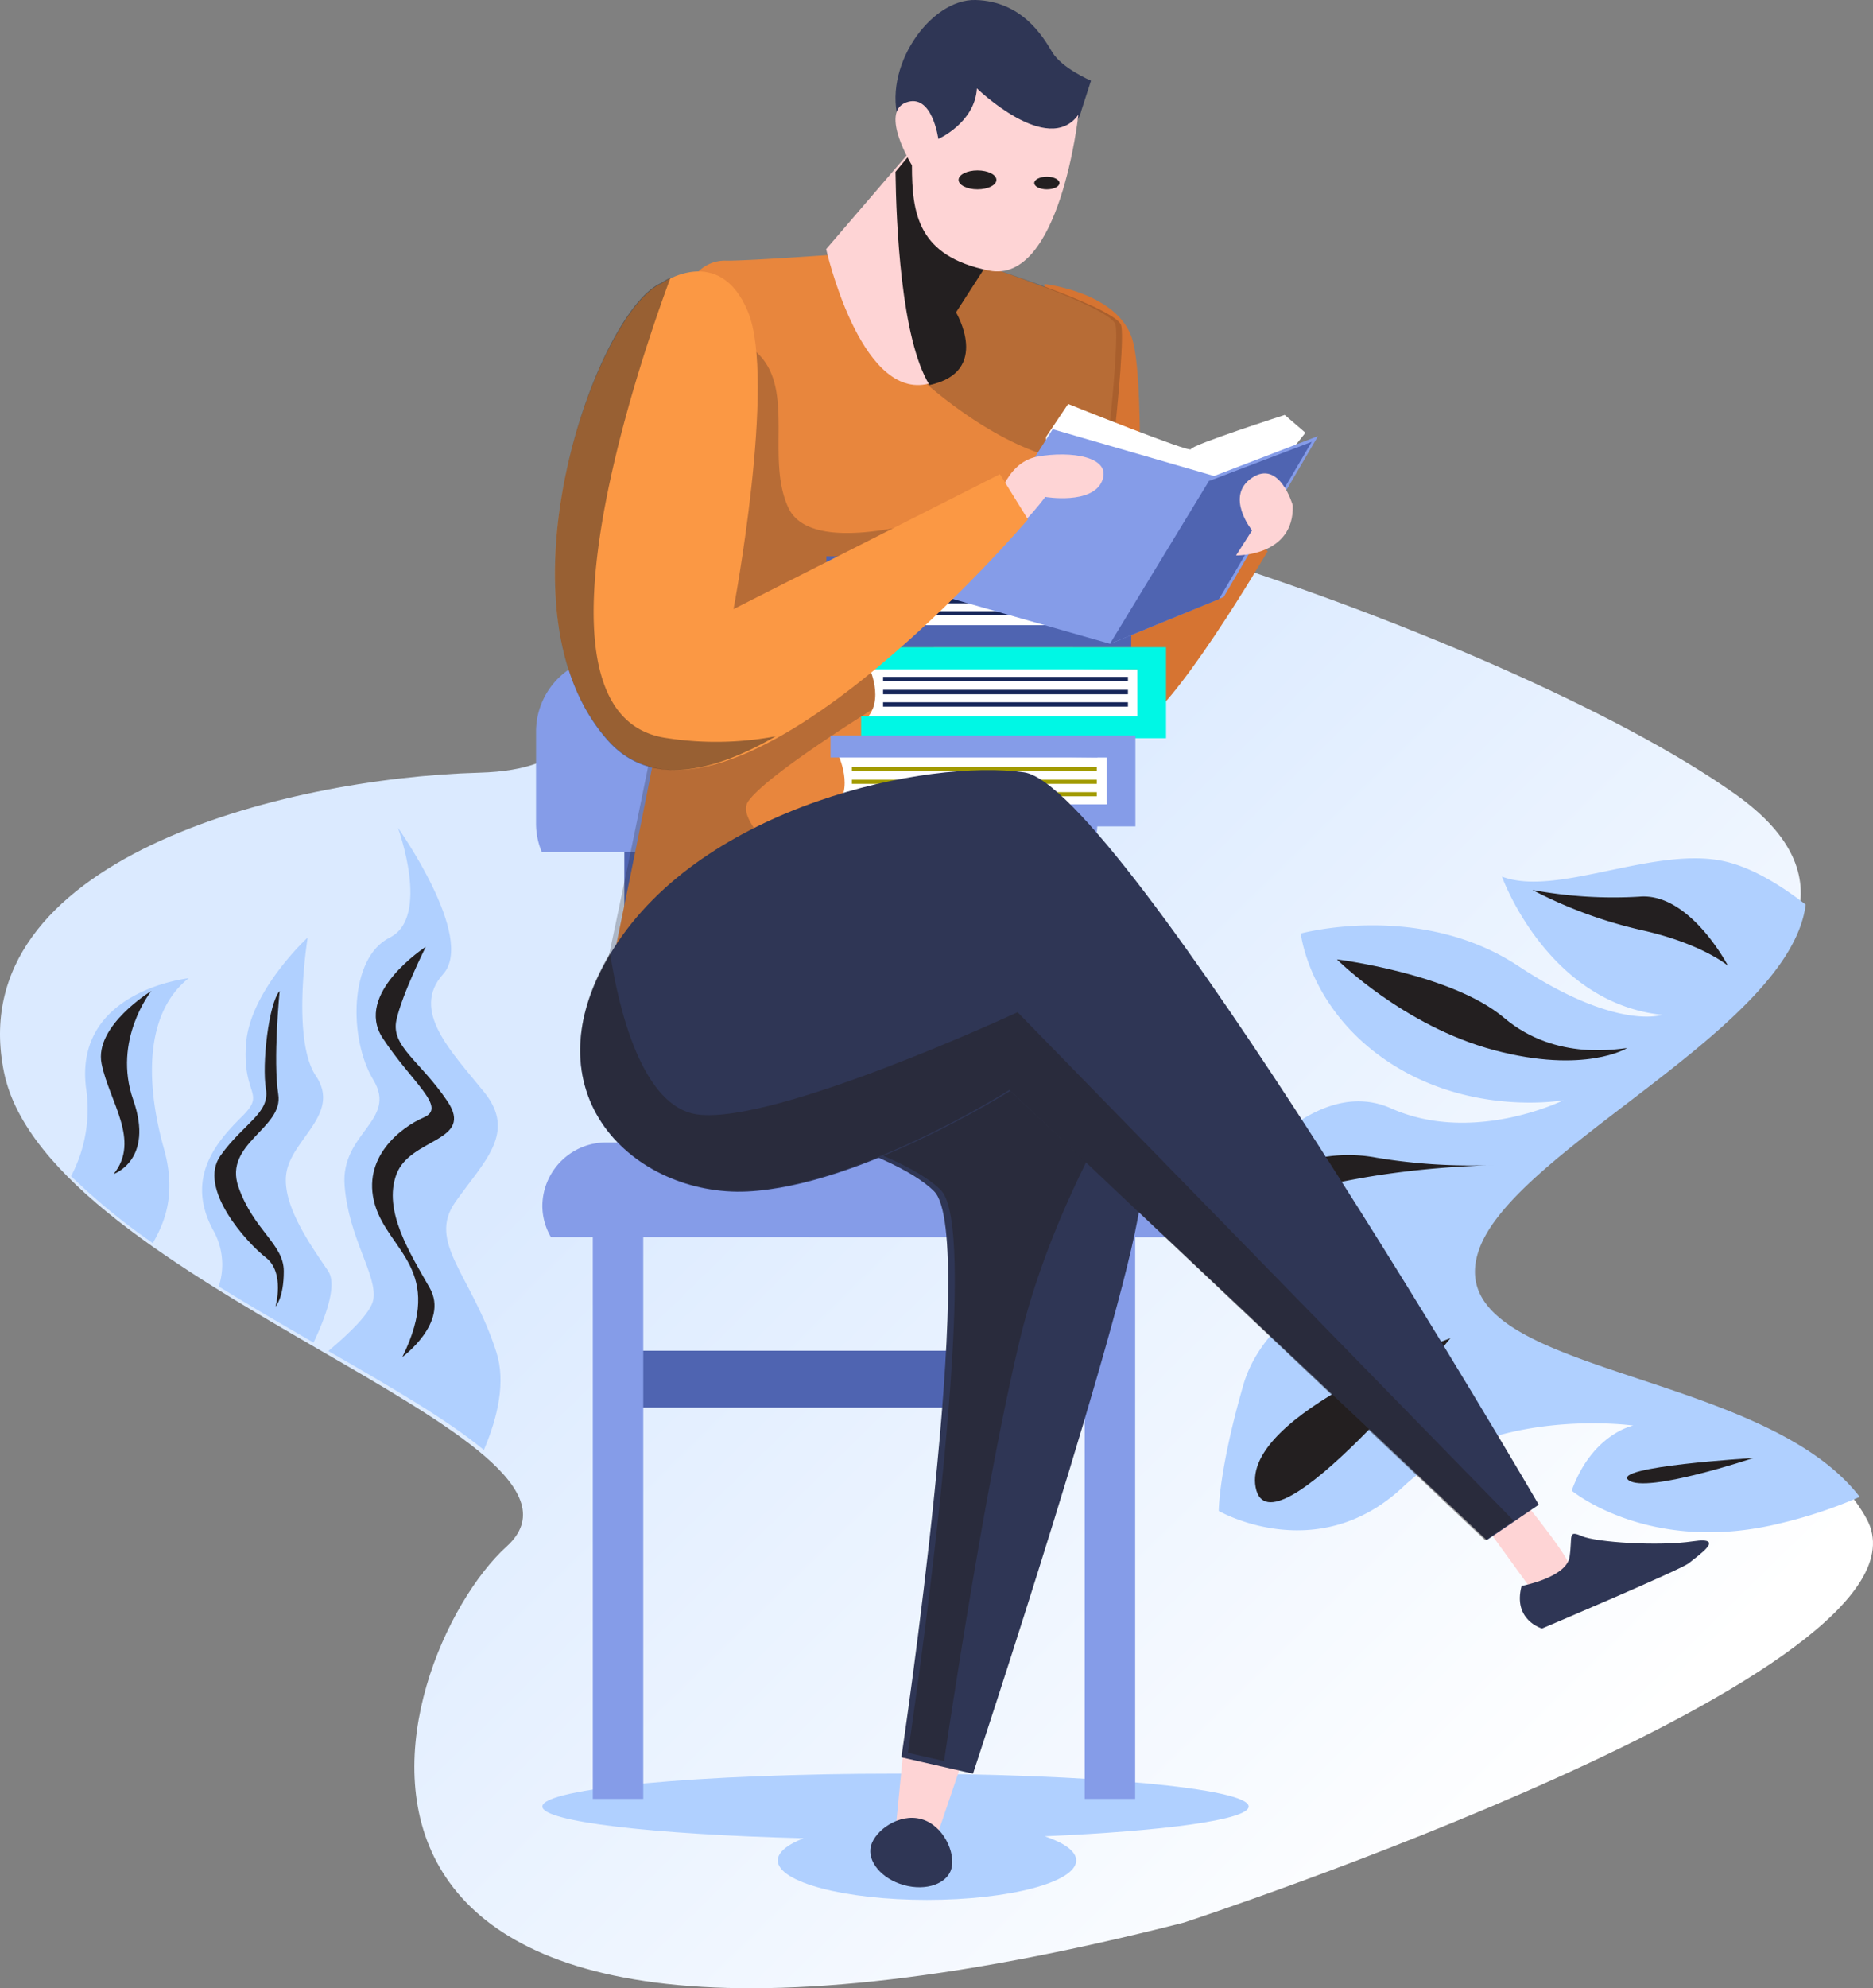 <svg xmlns="http://www.w3.org/2000/svg" xmlns:xlink="http://www.w3.org/1999/xlink" width="279" height="296" viewBox="0 0 279 296">
    <rect x="0" y="0" width="279" height="296" fill="#808080" stroke="none"/>
    <defs>
        <linearGradient id="linear-gradient" x1="0.813" y1="0.776" x2="0.347" y2="0.368" gradientUnits="objectBoundingBox">
            <stop offset="0" stop-color="#fff"/>
            <stop offset="1" stop-color="#dbeaff"/>
        </linearGradient>
    </defs>
    <g id="_Group_" transform="translate(0)">
        <path id="_Path_" d="M176.367,215.742s113.924-37.32,101.717-60.036-65.1-20.283-58.589-39.754,73.237-43.81,39.059-68.15S124.288-10.612,100.69,3.18s0,40.565-29.295,41.376S-5.91,57.537.6,89.178s92.766,54.357,74.864,70.583S33.149,252.25,176.367,215.742Z" transform="translate(0 70.476)" fill="url(#linear-gradient)"/>
        <rect id="_Rectangle_" width="60.121" height="62.019" transform="translate(93 118.4)" fill="#4f64b1"/>
        <path id="_Path_2" d="M105.212,4.894C105.212,2.191,81.66,0,52.606,0S0,2.191,0,4.894c0,2.262,16.518,4.16,38.928,4.721-2.431.942-3.857,2.079-3.857,3.305,0,3.244,9.95,5.873,22.225,5.873s22.225-2.629,22.225-5.873c0-1.356-1.757-2.6-4.678-3.6C92.766,8.545,105.212,6.857,105.212,4.894Z" transform="translate(80.788 264.051)" fill="#b0d0ff"/>
        <path id="_Path_3" d="M1.292,0,0,13.156l6.135.94,4.2-12.372L1.292,0Z" transform="translate(133.394 259.352)" fill="#fed4d5"/>
        <path id="_Path_4" d="M35.7,39.786S21.131,64.678,16.207,65.7,0,57.537,0,57.537L2.462,0S13.54,1.224,15.592,8.365s.615,38.154.615,38.154l16.618-9.794Z" transform="translate(153.121 42.286)" fill="#d67432"/>
        <rect id="_Rectangle_2" width="75.152" height="8.457" transform="translate(91.121 201.092)" fill="#4f64b1"/>
        <rect id="_Rectangle_3" width="7.515" height="88.33" transform="translate(161.576 179.479)" fill="#859ce8"/>
        <rect id="_Rectangle_4" width="7.515" height="88.33" transform="translate(88.303 179.479)" fill="#859ce8"/>
        <path id="_Path_5" d="M82.746,29.13a10.957,10.957,0,0,0,.86-4.248V11.126A11.2,11.2,0,0,0,72.336,0H11.27A11.2,11.2,0,0,0,0,11.126V24.882A10.956,10.956,0,0,0,.86,29.13Z" transform="translate(79.848 97.727)" fill="#859ce8"/>
        <path id="_Path_6" d="M97.363,14.1a9.265,9.265,0,0,0,1.274-4.628A9.518,9.518,0,0,0,89.059.009L9.579,0A9.518,9.518,0,0,0,0,9.456a9.265,9.265,0,0,0,1.273,4.628Z" transform="translate(80.788 170.083)" fill="#859ce8"/>
        <path id="_Path_7" d="M12.66,4.582a5.6,5.6,0,0,1,5.426-3.36c4.22,0,20.5-1.222,20.5-1.222L54.255,1.222s20.8,6.72,21.7,9.469-3.014,37.877-5.124,43.07S67.216,82.78,67.216,82.78L0,110.883S7.234,76.06,8.741,67.2,12.66,4.582,12.66,4.582Z" transform="translate(90.182 37.587)" fill="#e8863d"/>
        <g id="_Group_2" transform="translate(89.242 37.587)" opacity="0.25" style="mix-blend-mode: overlay;isolation: isolate">
            <path id="_Path_8" d="M9.667,19.422S25.8,34.066,37.264,30.43c1.1-9.461,1.82-18.438,1.371-19.771-.923-2.741-22.16-9.441-22.16-9.441L.47,0,0,.034Z" transform="translate(39.116 0.145)" fill="#231f20"/>
            <path id="_Path_9" d="M22.058,73.246c3.693-5.076,26.674-18.678,26.674-18.678L54.272,29.8s-22.365,8.121-26.264-.2S30.47,9.089,20.416,4.623A40.591,40.591,0,0,1,12.752,0c-.588,12.267-2.533,51.306-3.827,58.729C7.387,67.561,0,102.279,0,102.279l35.039-14.3C27.96,82.911,19.9,76.21,22.058,73.246Z" transform="translate(0.19 8.414)" fill="#231f20"/>
        </g>
        <path id="_Path_10" d="M51.817,5.325S62.18,21.447,60.961,35.439s-24.994,85.78-24.994,85.78L25.3,118.786s11.583-77.567,4.877-84.259S0,22.664,0,22.664,22.251-13.23,51.817,5.325Z" transform="translate(108.97 142.832)" fill="#2f3655"/>
        <g id="_Group_3" transform="translate(123.061 82.692)">
            <path id="_Path_11" d="M.518,0S3.007,5.13,0,7.9l40.646-.1L40.517.41Z" transform="translate(1.275 29.671)" fill="#fff"/>
            <path id="_Path_12" d="M.518,0S3.007,5.13,0,7.9l40.646-.1L40.517.41Z" transform="translate(0.653 2.996)" fill="#fff"/>
            <path id="_Path_13" d="M0,0V3.283H41.139v6.976H0v3.283H45.416V0Z" transform="translate(0.031 0.123)" fill="#4f64b1"/>
            <g id="_Group_4" transform="translate(3.19 4.419)">
                <rect id="_Path_15" width="36.473" height="0.657" transform="translate(0.107 0.123)" fill="#162659"/>
            </g>
            <g id="_Group_5" transform="translate(3.19 6.313)">
                <rect id="_Path_17" width="36.473" height="0.657" transform="translate(0.107 0.155)" fill="#162659"/>
            </g>
            <g id="_Group_6" transform="translate(3.19 8.208)">
                <rect id="_Path_19" width="36.473" height="0.616" transform="translate(0.107 0.098)" fill="#162659"/>
                <rect id="_Path_20" width="36.473" height="0.616" transform="translate(0.651 23.259)" fill="#a29b00"/>
                <rect id="_Path_21" width="36.473" height="0.616" transform="translate(0.651 25.182)" fill="#a29b00"/>
                <rect id="_Path_22" width="36.473" height="0.616" transform="translate(0.651 27.029)" fill="#a29b00"/>
            </g>
            <path id="_Path_23" d="M.518,0S3.007,5.13,0,7.9l40.646-.1L40.516.41Z" transform="translate(5.837 16.539)" fill="#fff"/>
            <path id="_Path_24" d="M0,0V3.283H41.139V10.26H0v3.283H45.416V0Z" transform="translate(5.215 13.666)" fill="#00f7e5"/>
            <g id="_Group_7" transform="translate(8.295 17.993)">
                <rect id="_Path_25" width="36.473" height="0.657" transform="translate(0.187 0.09)" fill="#162659"/>
            </g>
            <g id="_Group_8" transform="translate(8.295 19.888)">
                <rect id="_Path_26" width="36.473" height="0.657" transform="translate(0.187 0.121)" fill="#162659"/>
            </g>
            <g id="_Group_9" transform="translate(8.295 21.782)">
                <rect id="_Path_27" width="36.473" height="0.657" transform="translate(0.187 0.071)" fill="#162659"/>
            </g>
            <path id="_Path_28" d="M0,0V3.283H41.139V10.26H0v3.283H45.416V0Z" transform="translate(0.653 26.798)" fill="#859ce8"/>
        </g>
        <path id="_Path_29" d="M0,4.374l9.093,12.54s5.28-2.333,4.986-4.374S4.986,0,4.986,0Z" transform="translate(219.818 220.825)" fill="#fed4d5"/>
        <path id="_Path_30" d="M.263,7.76S6.953,6.524,7.409,3.433,7.1-.584,9.233.343s11.4,1.545,16.571.773.456,2.318-.608,3.245S3.3,14.1,3.3,14.1-1.1,12.859.263,7.76Z" transform="translate(226.394 228.343)" fill="#2f3655"/>
        <path id="_Path_31" d="M36.372,1.633l3.082,2.654s-15,18.987-15.823,19.191S0,21.437,0,21.437L.822,4.9,4.11,0S22.4,7.35,22.4,6.737,36.372,1.633,36.372,1.633Z" transform="translate(155 60.14)" fill="#fff"/>
        <path id="_Path_32" d="M39.938,6.963,15.894,0,0,24.986l24.452,6.963,16.913-6.963L55.424,1.024,39.938,6.963Z" transform="translate(140.909 63.898)" fill="#859ce8"/>
        <path id="_Path_33" d="M12.1,7.517c-.6,2.3-3.774,3.418-7.087,2.5S-.5,6.482.1,4.182,4.287-.731,7.6.19,12.7,5.217,12.1,7.517Z" transform="translate(129.636 270.629)" fill="#2f3655"/>
        <path id="_Path_34" d="M.909,7.815S2.078,1.223,7.046.324s11.1,0,9.644,3.6-8.475,2.4-8.475,2.4S2.955,13.509.909,12.011.909,7.815.909,7.815Z" transform="translate(147.485 67.657)" fill="#fed4d5"/>
        <path id="_Path_35" d="M15.92,1.761s8.546-6.026,12.82,4.219S26.6,50.274,26.6,50.274l39.68-20.088,4.171,6.73S25.687,89.446,7.984,69.86,6.153,5.979,15.92,1.761Z" transform="translate(82.667 40.406)" fill="#fb9844"/>
        <path id="_Path_36" d="M27.673,16.488l1.448-4.477s-4.344-1.832-5.792-4.274S18.778.206,11.952,0-2.114,10.179.575,18.319,13.4,20.354,13.4,20.354,26.225,22.8,27.673,16.488Z" transform="translate(133.394)" fill="#2f3655"/>
        <path id="_Path_37" d="M13.3,0,0,15.477S4.949,37.454,14.847,35.6s4.33-10.834,4.33-10.834l6.186-9.286Z" transform="translate(123.061 21.613)" fill="#fed4d5"/>
        <path id="_Path_38" d="M14.839,5.8l-.062-.018L0,30.07l16.241-6.65L30.061,0,14.839,5.8Z" transform="translate(165.333 65.778)" fill="#4f64b1"/>
        <path id="_Path_39" d="M30.721,119.34c2.207-14.743,6.864-44.331,11.309-62.824,3.6-14.963,10.847-28.908,16.213-38.124A72.768,72.768,0,0,0,51.9,5.3C22.287-13.156,0,22.537,0,22.537s23.508,5.142,30.224,11.8-4.885,83.787-4.885,83.787Z" transform="translate(109.909 142.832)" fill="#231f20" opacity="0.46" style="mix-blend-mode: overlay;isolation: isolate"/>
        <path id="_Path_40" d="M15.03,15.556,3.3,0,0,3.971c.1,7.584.813,24.893,5.07,31.737,9.226-1.99,3.945-10.819,3.945-10.819Z" transform="translate(133.394 21.613)" fill="#231f20" style="mix-blend-mode: overlay;isolation: isolate"/>
        <g id="_Group_10" transform="translate(10.333 123.098)">
            <path id="_Path_41" d="M25.046,78.1c-3.668-11.5-10.393-16.346-6.113-22.4S28.1,45.4,23.212,39.351s-11-12.108-6.113-17.556S10.374,0,10.374,0s4.891,13.319-1.223,16.346S3.038,31.481,6.706,37.535,1.815,45.4,2.427,53.275,7.317,66.593,6.706,70.226C6.376,72.186,3.021,75.376,0,77.9c9.223,5.3,17.691,10.2,23.172,14.729C25.263,87.731,26.443,82.476,25.046,78.1Z" transform="translate(38.571 0.137)" fill="#b0d0ff"/>
            <path id="_Path_42" d="M38.718,58.414C43.773,43.4,85.063,25.468,87.43,6.886c-3.858-3-8.458-5.823-12.847-6.59C64.19-1.52,50.129,5.744,42.182,2.717c0,0,6.725,18.767,23.842,20.583,0,0-6.725,2.422-21.4-7.265s-32.4-4.843-32.4-4.843,1.223,11.5,13.449,19.373,25.676,5.449,25.676,5.449S37.9,42.673,25.676,37.225,1.834,49.333,1.834,49.333s13.449,11.5,23.231,10.292c0,0-17.729,6.054-21.4,18.767S0,97.159,0,97.159s14.672,8.475,27.51-3.632,34.235-9.081,34.235-9.081-6.113,1.211-9.17,9.686c0,0,11.615,9.686,31.178,4.843a69.949,69.949,0,0,0,11.727-3.91C80.482,75.556,32.492,76.91,38.718,58.414Z" transform="translate(171.211 4.685)" fill="#b0d0ff"/>
            <path id="_Path_43" d="M16.6,60.292c1.791-3.765,3.572-8.58,2.179-10.649-2.445-3.632-7.336-10.292-6.113-15.135s7.947-8.476,4.279-13.924S15.727,0,15.727,0,7.168,7.87,6.557,15.74s3.057,7.265-.611,10.9-8.559,9.081-4.279,16.951a10.39,10.39,0,0,1,.814,8.349C7.145,54.827,11.945,57.61,16.6,60.292Z" transform="translate(19.769 16.483)" fill="#b0d0ff"/>
            <path id="_Path_44" d="M12.175,39.436c1.57-2.788,3.623-7.029,1.665-14.009C10.783,14.529,11.395,4.843,17.508,0c0,0-17.117,1.816-15.283,16.346A21.378,21.378,0,0,1,0,29.467,94.708,94.708,0,0,0,12.175,39.436Z" transform="translate(0.259 22.537)" fill="#b0d0ff"/>
        </g>
        <path id="_Path_45" d="M32.815,1.474A85.463,85.463,0,0,1,15.29.392C6.829-1.231-1.329,2.555.182,4.989S8.34,2.285,32.815,1.474Z" transform="translate(189.758 171.962)" fill="#231f20" style="mix-blend-mode: overlay;isolation: isolate"/>
        <path id="_Path_46" d="M8.451,4.765S6.5-2.1,2.383.648s0,7.842,0,7.842L0,12.215S8.667,12.411,8.451,4.765Z" transform="translate(184.121 70.476)" fill="#fed4d5"/>
        <path id="_Path_47" d="M29.121,0S-1.993,11.264.1,22.214,29.121,0,29.121,0Z" transform="translate(186.939 199.213)" fill="#231f20" style="mix-blend-mode: overlay;isolation: isolate"/>
        <path id="_Path_48" d="M2.447,11.453S-2.392,3.617,1.539,2.11,6.378,7.535,6.378,7.535,11.821,5.124,12.123,0c0,0,10.584,10.248,15.119,3.918,0,0-2.721,25.318-13.305,23.208S2.447,18.687,2.447,11.453Z" transform="translate(133.394 13.156)" fill="#fed4d5"/>
        <ellipse id="_Path_49" cx="2.818" cy="1.41" rx="2.818" ry="1.41" transform="translate(142.788 25.371)" fill="#231f20" style="mix-blend-mode: overlay;isolation: isolate"/>
        <ellipse id="_Path_50" cx="1.879" cy="0.94" rx="1.879" ry="0.94" transform="translate(154.061 26.311)" fill="#231f20" style="mix-blend-mode: overlay;isolation: isolate"/>
        <path id="_Path_51" d="M16.231,68.468C-5.453,64.756,12.524,12.608,17.208,0a9.969,9.969,0,0,0-1.382.776C6.116,5-9.662,49.357,7.937,68.971c6.113,6.812,15.41,4.807,24.942-.7A48.129,48.129,0,0,1,16.231,68.468Z" transform="translate(82.667 41.346)" fill="#231f20" opacity="0.46" style="mix-blend-mode: overlay;isolation: isolate"/>
        <path id="_Path_52" d="M142.788,109.373S80.385,2.366,66.107.338,18.377,5.2,4.912,26.675,8.171,63.558,24.9,62.75,64.062,47.758,64.062,47.758l70.975,66.883Z" transform="translate(86.424 114.641)" fill="#2f3655"/>
        <path id="_Path_53" d="M65.15,8.8S29.11,25.55,17.5,24.027C9.189,22.936,5.735,8.245,4.444,0-8.141,21.126,8.336,36.194,24.836,35.393c16.7-.81,39.1-15.022,39.1-15.022l70.85,67.019,4.249-2.9Z" transform="translate(86.424 141.892)" fill="#231f20" opacity="0.46" style="mix-blend-mode: overlay;isolation: isolate"/>
        <path id="_Path_54" d="M4.506,61.079s7-5.14,4.083-10.281-7-11.49-4.958-16.933S15.3,29.028,11.213,22.98,2.756,14.816,3.631,10.885,8.005,0,8.005,0-2.786,6.955,1.589,13.607,11.213,23.887,7.714,25.4s-9.333,6.047-7.291,13S10.922,48.077,4.506,61.079Z" transform="translate(55.424 140.952)" fill="#231f20" style="mix-blend-mode: overlay;isolation: isolate"/>
        <path id="_Path_55" d="M9.719,0S8.7,10.328,9.514,15.391s-8.19,7.291-5.938,13.771,6.757,8.506,6.757,12.556S9.1,46.984,9.1,46.984s1.433-5.063-1.433-7.291S-2.566,29.365.915,24.5s7.371-6.278,6.757-9.923S8.081,1.823,9.719,0Z" transform="translate(31.939 147.53)" fill="#231f20" style="mix-blend-mode: overlay;isolation: isolate"/>
        <path id="_Path_56" d="M7.515,0S-1.021,5.2.1,10.817,5.943,22.258,1.9,27.251c0,0,6.065-2.08,2.92-11.025S7.515,0,7.515,0Z" transform="translate(15.03 147.53)" fill="#231f20" style="mix-blend-mode: overlay;isolation: isolate"/>
        <path id="_Path_57" d="M43.212,13.208c-.9,0-10.5,2.1-18.305-4.5S0,0,0,0,9.9,9.906,23.407,13.508,43.212,13.208,43.212,13.208Z" transform="translate(199.152 142.832)" fill="#231f20" style="mix-blend-mode: overlay;isolation: isolate"/>
        <path id="_Path_58" d="M29.121,11.276S23.417.332,15.912.995A66.015,66.015,0,0,1,0,0,67.444,67.444,0,0,0,16.212,5.97C25.218,7.96,29.121,11.276,29.121,11.276Z" transform="translate(228.273 132.495)" fill="#231f20" style="mix-blend-mode: overlay;isolation: isolate"/>
        <path id="_Path_59" d="M18.788,0S-2.422,1.268.229,3.3,18.788,0,18.788,0Z" transform="translate(242.364 217.067)" fill="#231f20" style="mix-blend-mode: overlay;isolation: isolate"/>
    </g>
</svg>
